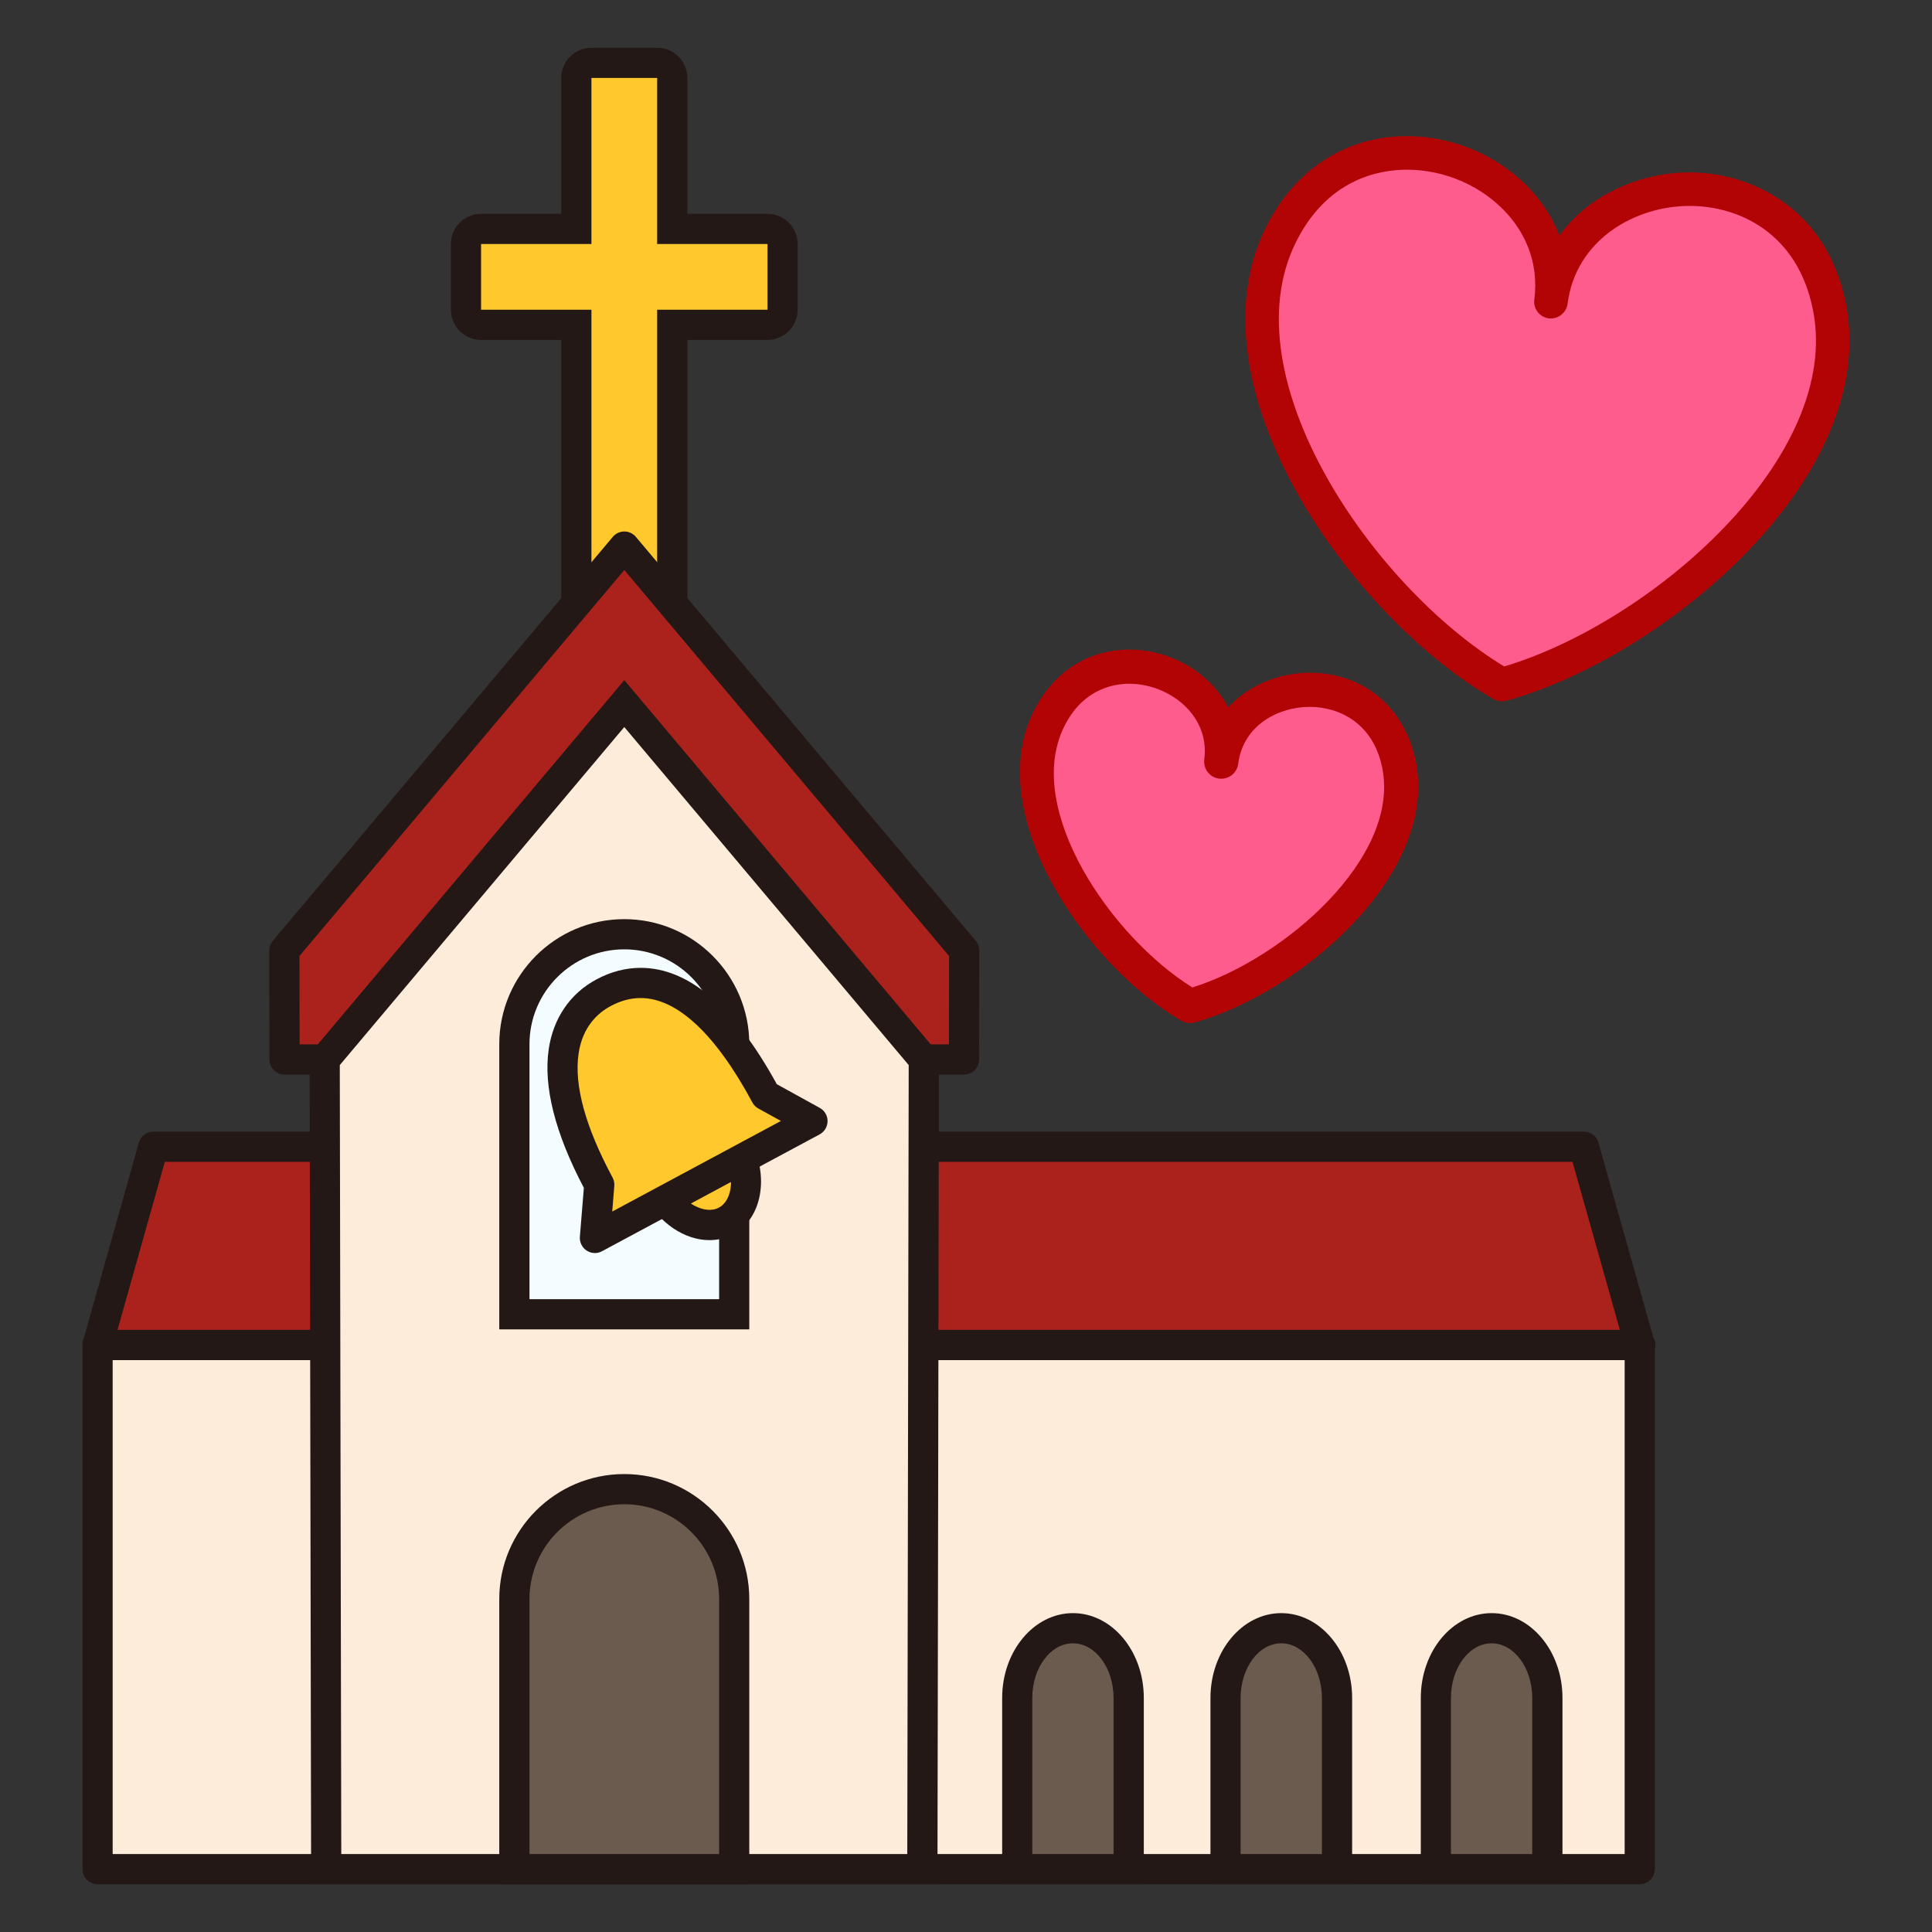 <?xml version="1.0" encoding="UTF-8"?>
<!-- Generated by phantom_svg. -->
<svg width="64px" height="64px" viewBox="0 0 64 64" preserveAspectRatio="none" xmlns="http://www.w3.org/2000/svg" xmlns:xlink="http://www.w3.org/1999/xlink" xmlns:dc="http://purl.org/dc/elements/1.1/" xmlns:cc="http://creativecommons.org/ns#" xmlns:rdf="http://www.w3.org/1999/02/22-rdf-syntax-ns#" xmlns:svg="http://www.w3.org/2000/svg" xmlns:sodipodi="http://sodipodi.sourceforge.net/DTD/sodipodi-0.dtd" xmlns:inkscape="http://www.inkscape.org/namespaces/inkscape" version="1.1">
  <rect x="0" y="0" width="64" height="64" fill="#333333" stroke="none"/>
  <defs id="frame0_defs93"/>
  <sodipodi:namedview pagecolor="#ffffff" bordercolor="#666666" borderopacity="1" objecttolerance="10" gridtolerance="10" guidetolerance="10" inkscape:pageopacity="0" inkscape:pageshadow="2" inkscape:window-width="640" inkscape:window-height="480" id="frame0_namedview91"/>
  <g id="frame0_g3">
    <g id='frame0_g5'>
      <path style='fill:#231815;' d='M21.769,22.401h-2.177c-0.552,0-1-0.448-1-1V11.26h-2.656    c-0.552,0-1-0.448-1-1V8.083c0-0.553,0.448-1,1-1h2.656V2.582c0-0.553,0.448-1,1-1h2.177    c0.552,0,1,0.447,1,1v4.501h2.655c0.552,0,1,0.447,1,1v2.177c0,0.552-0.448,1-1,1H22.769    v10.142C22.769,21.953,22.321,22.401,21.769,22.401z M20.592,20.401h0.177V10.26    c0-0.553,0.448-1,1-1h2.655V9.083H21.769c-0.552,0-1-0.448-1-1V3.582h-0.177v4.501    c0,0.552-0.448,1-1,1h-2.656v0.177h2.656c0.552,0,1,0.447,1,1V20.401z' id='frame0_path7'/>
      <polygon style='fill:#FFC82C;' points='25.424,8.083 21.769,8.083 21.769,2.582 19.592,2.582     19.592,8.083 15.936,8.083 15.936,10.26 19.592,10.26 19.592,21.401     21.769,21.401 21.769,10.26 25.424,10.26   ' id='frame0_polygon9'/>
    </g>
    <g id='frame0_g11'>
      <rect x='3.232' y='44.554' style='fill:#FCECD9;' width='51.087' height='17.364' id='frame0_rect13'/>
      <path style='fill:#231815;' d='M54.319,62.418H3.232c-0.276,0-0.5-0.224-0.5-0.5V44.554    c0-0.276,0.224-0.5,0.5-0.5h51.087c0.276,0,0.5,0.224,0.5,0.5v17.364    C54.819,62.194,54.596,62.418,54.319,62.418z M3.732,61.418h50.087V45.054H3.732    V61.418z' id='frame0_path15'/>
    </g>
    <g id='frame0_g17'>
      <polygon style='fill:#AA221B;' points='54.319,44.554 3.232,44.554 5.082,37.986 52.469,37.986       ' id='frame0_polygon19'/>
      <path style='fill:#231815;' d='M54.339,45.054c-0.006,0-0.014-0.001-0.02,0H3.232    c-0.157,0-0.304-0.073-0.398-0.198c-0.095-0.125-0.125-0.286-0.083-0.438    l1.849-6.567c0.061-0.216,0.257-0.364,0.481-0.364H52.469    c0.224,0,0.421,0.148,0.481,0.364l1.814,6.44    c0.048,0.076,0.074,0.166,0.074,0.263    C54.839,44.83,54.615,45.054,54.339,45.054z M3.893,44.054h49.767l-1.569-5.567    H5.46L3.893,44.054z' id='frame0_path21'/>
    </g>
    <g id='frame0_g23'>
      <polygon style='fill:#AA221B;' points='31.935,35.096 31.941,31.488 20.681,18.105 9.419,31.488     9.426,35.096   ' id='frame0_polygon25'/>
      <path style='fill:#231815;' d='M31.935,35.596H9.426c-0.276,0-0.5-0.224-0.5-0.499    l-0.007-3.607c0-0.118,0.042-0.232,0.118-0.323l11.262-13.382    c0.095-0.113,0.235-0.179,0.382-0.179l0,0c0.147,0,0.288,0.065,0.383,0.179    l11.26,13.382c0.076,0.091,0.117,0.205,0.117,0.323l-0.007,3.607    C32.434,35.372,32.21,35.596,31.935,35.596z M9.925,34.596h21.51l0.005-2.926    L20.681,18.882L9.919,31.67L9.925,34.596z' id='frame0_path27'/>
    </g>
    <g id='frame0_g29'>
      <polygon style='fill:#FCECD9;' points='20.681,23.307 10.756,35.101 10.806,61.918     30.555,61.918 30.604,35.101   ' id='frame0_polygon31'/>
      <path style='fill:#231815;' d='M31.054,62.418h-20.747l-0.051-27.499l10.425-12.389    l10.423,12.389L31.054,62.418z M11.305,61.418h18.75l0.047-26.136l-9.422-11.198    l-9.424,11.198L11.305,61.418z' id='frame0_path33'/>
    </g>
    <g id='frame0_g35'>
      <path style='fill:#F3FDFF;' d='M20.68,30.948c-2.011,0-3.641,1.63-3.641,3.642v8.947h7.282    v-8.947C24.321,32.578,22.691,30.948,20.68,30.948z' id='frame0_path37'/>
      <path style='fill:#231815;' d='M24.821,44.037h-8.282v-9.447c0-2.283,1.857-4.142,4.141-4.142    s4.141,1.858,4.141,4.142V44.037z M17.54,43.037h6.282v-8.447    c0-1.732-1.409-3.142-3.141-3.142s-3.141,1.409-3.141,3.142V43.037z' id='frame0_path39'/>
    </g>
    <g id='frame0_g41'>
      <path style='fill:#6B5B4E;' d='M20.68,49.33c-2.011,0-3.641,1.63-3.641,3.641v8.947h7.282    v-8.947C24.321,50.96,22.691,49.33,20.68,49.33z' id='frame0_path43'/>
      <path style='fill:#231815;' d='M24.821,62.418h-8.282v-9.447c0-2.283,1.857-4.141,4.141-4.141    s4.141,1.857,4.141,4.141V62.418z M17.54,61.418h6.282v-8.447    c0-1.731-1.409-3.141-3.141-3.141s-3.141,1.409-3.141,3.141V61.418z' id='frame0_path45'/>
    </g>
    <g id='frame0_g47'>
      <path style='fill:#FF5C8E;' d='M60.599,10.147C59.494,4.645,51.969,5.359,51.376,9.996    c0.593-4.637-6.505-7.225-8.964-2.179c-2.396,4.916,2.75,12.213,7.34,14.859    C54.858,21.272,61.677,15.508,60.599,10.147z' id='frame0_path49'/>
      <path style='fill:#B20404;' d='M49.752,23.232c-0.097,0-0.192-0.025-0.277-0.074    c-4.71-2.716-10.129-10.316-7.562-15.584c0.949-1.947,2.659-3.064,4.693-3.064    c1.588,0,3.151,0.698,4.18,1.867c0.38,0.432,0.672,0.911,0.87,1.423    c1.001-1.378,2.709-2.089,4.313-2.089c1.986,0,4.532,1.134,5.174,4.327    c1.154,5.743-6.003,11.733-11.244,13.175    C49.851,23.226,49.802,23.232,49.752,23.232z M46.606,5.621    c-0.936,0-2.66,0.316-3.695,2.439c-2.18,4.474,2.567,11.384,6.918,14.017    C54.701,20.625,61.035,15.135,60.055,10.257c-0.509-2.533-2.443-3.436-4.085-3.436    c-1.803,0-3.771,1.115-4.043,3.245c-0.039,0.304-0.325,0.516-0.621,0.48    c-0.28-0.036-0.485-0.275-0.485-0.551c0-0.023,0.002-0.047,0.005-0.07    c0.168-1.316-0.382-2.258-0.872-2.815C49.132,6.178,47.881,5.621,46.606,5.621z' id='frame0_path51'/>
    </g>
    <g id='frame0_g53'>
      <path style='fill:#FF5C8E;' d='M46.344,25.327c-0.704-3.512-5.509-3.056-5.889-0.097    c0.38-2.959-4.15-4.61-5.721-1.39c-1.528,3.138,1.757,7.797,4.686,9.483    C42.681,32.43,47.033,28.75,46.344,25.327z' id='frame0_path55'/>
      <path style='fill:#B20404;' d='M39.42,33.891c-0.099,0-0.196-0.026-0.282-0.076    c-3.075-1.771-6.603-6.751-4.912-10.222c0.643-1.318,1.805-2.075,3.187-2.075    c1.074,0,2.131,0.473,2.826,1.264c0.179,0.202,0.328,0.42,0.448,0.649    c0.693-0.757,1.727-1.146,2.702-1.146c1.775,0,3.153,1.15,3.51,2.932    c0.763,3.784-3.906,7.715-7.329,8.654C39.521,33.884,39.47,33.891,39.42,33.891z     M37.412,22.65c-0.548,0-1.559,0.187-2.169,1.438    c-1.329,2.729,1.567,6.95,4.255,8.623c3.022-0.941,6.891-4.297,6.291-7.272    c-0.299-1.492-1.436-2.023-2.4-2.023c-1.025,0-2.206,0.591-2.372,1.887    c-0.04,0.312-0.329,0.529-0.634,0.489c-0.286-0.036-0.494-0.28-0.494-0.562    c0-0.023,0.002-0.048,0.005-0.072c0.098-0.761-0.221-1.306-0.505-1.629    C38.911,22.986,38.154,22.65,37.412,22.65z' id='frame0_path57'/>
    </g>
    <g id='frame0_g59'>
      <path style='fill:#6B5B4E;' d='M35.542,53.938c-1.02,0-1.845,1.032-1.845,2.309v5.672h3.691    v-5.672C37.389,54.97,36.562,53.938,35.542,53.938z' id='frame0_path61'/>
      <path style='fill:#231815;' d='M37.889,62.418h-4.691v-6.172c0-1.549,1.052-2.809,2.345-2.809    c1.294,0,2.347,1.26,2.347,2.809V62.418z M34.197,61.418h2.691v-5.172    c0-0.997-0.604-1.809-1.347-1.809c-0.741,0-1.345,0.812-1.345,1.809V61.418z' id='frame0_path63'/>
    </g>
    <g id='frame0_g65'>
      <path style='fill:#6B5B4E;' d='M42.441,53.938c-1.019,0-1.844,1.032-1.844,2.309v5.672h3.692    v-5.672C44.29,54.97,43.462,53.938,42.441,53.938z' id='frame0_path67'/>
      <path style='fill:#231815;' d='M44.79,62.418h-4.692v-6.172c0-1.549,1.052-2.809,2.344-2.809    c1.295,0,2.349,1.26,2.349,2.809V62.418z M41.098,61.418h2.692v-5.172    c0-0.997-0.605-1.809-1.349-1.809c-0.741,0-1.344,0.812-1.344,1.809V61.418z' id='frame0_path69'/>
    </g>
    <g id='frame0_g71'>
      <path style='fill:#6B5B4E;' d='M49.412,53.938c-1.021,0-1.847,1.032-1.847,2.309v5.672h3.692    v-5.672C51.258,54.97,50.433,53.938,49.412,53.938z' id='frame0_path73'/>
      <path style='fill:#231815;' d='M51.758,62.418h-4.692v-6.172c0-1.549,1.053-2.809,2.347-2.809    c1.293,0,2.346,1.26,2.346,2.809V62.418z M48.065,61.418h2.692v-5.172    c0-0.997-0.604-1.809-1.346-1.809s-1.347,0.812-1.347,1.809V61.418z' id='frame0_path75'/>
    </g>
    <g id='frame0_g77'>
      <g id='frame0_g79'>
        <ellipse transform='matrix(0.881 -0.473 0.473 0.881 -15.552 15.533)' style='fill:#FFC82C;' cx='23.1' cy='38.681' rx='1.484' ry='2.005' id='frame0_ellipse81'/>
        <path style='fill:#231815;' d='M23.5,41.081c-0.828,0-1.67-0.573-2.148-1.462     c-0.664-1.237-0.417-2.618,0.562-3.146c0.949-0.509,2.293,0.078,2.933,1.269     c0.653,1.216,0.401,2.627-0.563,3.146C24.044,41.017,23.78,41.081,23.5,41.081z      M22.701,37.279c-0.114,0-0.22,0.025-0.313,0.075     c-0.469,0.253-0.54,1.073-0.155,1.792c0.375,0.698,1.114,1.108,1.579,0.859     c0.469-0.252,0.541-1.072,0.155-1.791     C23.666,37.655,23.157,37.279,22.701,37.279z' id='frame0_path83'/>
      </g>
      <g id='frame0_g85'>
        <path style='fill:#FFC82C;' d='M25.363,36.283c-2.201-4.1-4.173-4.041-5.374-3.396     c-1.201,0.645-2.263,2.397-0.138,6.355l-0.144,1.766l3.604-1.934l3.603-1.937     L25.363,36.283z' id='frame0_path87'/>
        <path style='fill:#231815;' d='M19.708,41.509c-0.096,0-0.191-0.027-0.274-0.082     c-0.153-0.1-0.239-0.276-0.225-0.458l0.132-1.62     c-0.955-1.815-1.346-3.362-1.163-4.599c0.151-1.021,0.71-1.839,1.575-2.303     c0.476-0.256,0.97-0.386,1.469-0.386c1.593,0,3.11,1.296,4.51,3.854     l1.423,0.785c0.161,0.088,0.26,0.257,0.259,0.44     c-0.001,0.183-0.102,0.351-0.263,0.438l-7.207,3.87     C19.871,41.489,19.789,41.509,19.708,41.509z M21.222,33.061     c-0.332,0-0.667,0.09-0.996,0.268c-0.41,0.22-0.926,0.67-1.059,1.568     c-0.155,1.049,0.223,2.432,1.125,4.11c0.045,0.085,0.066,0.181,0.058,0.276     l-0.069,0.851l5.588-3.001l-0.747-0.412c-0.084-0.046-0.154-0.116-0.199-0.201     C23.708,34.257,22.428,33.061,21.222,33.061z' id='frame0_path89'/>
      </g>
    </g>
  </g>
</svg>